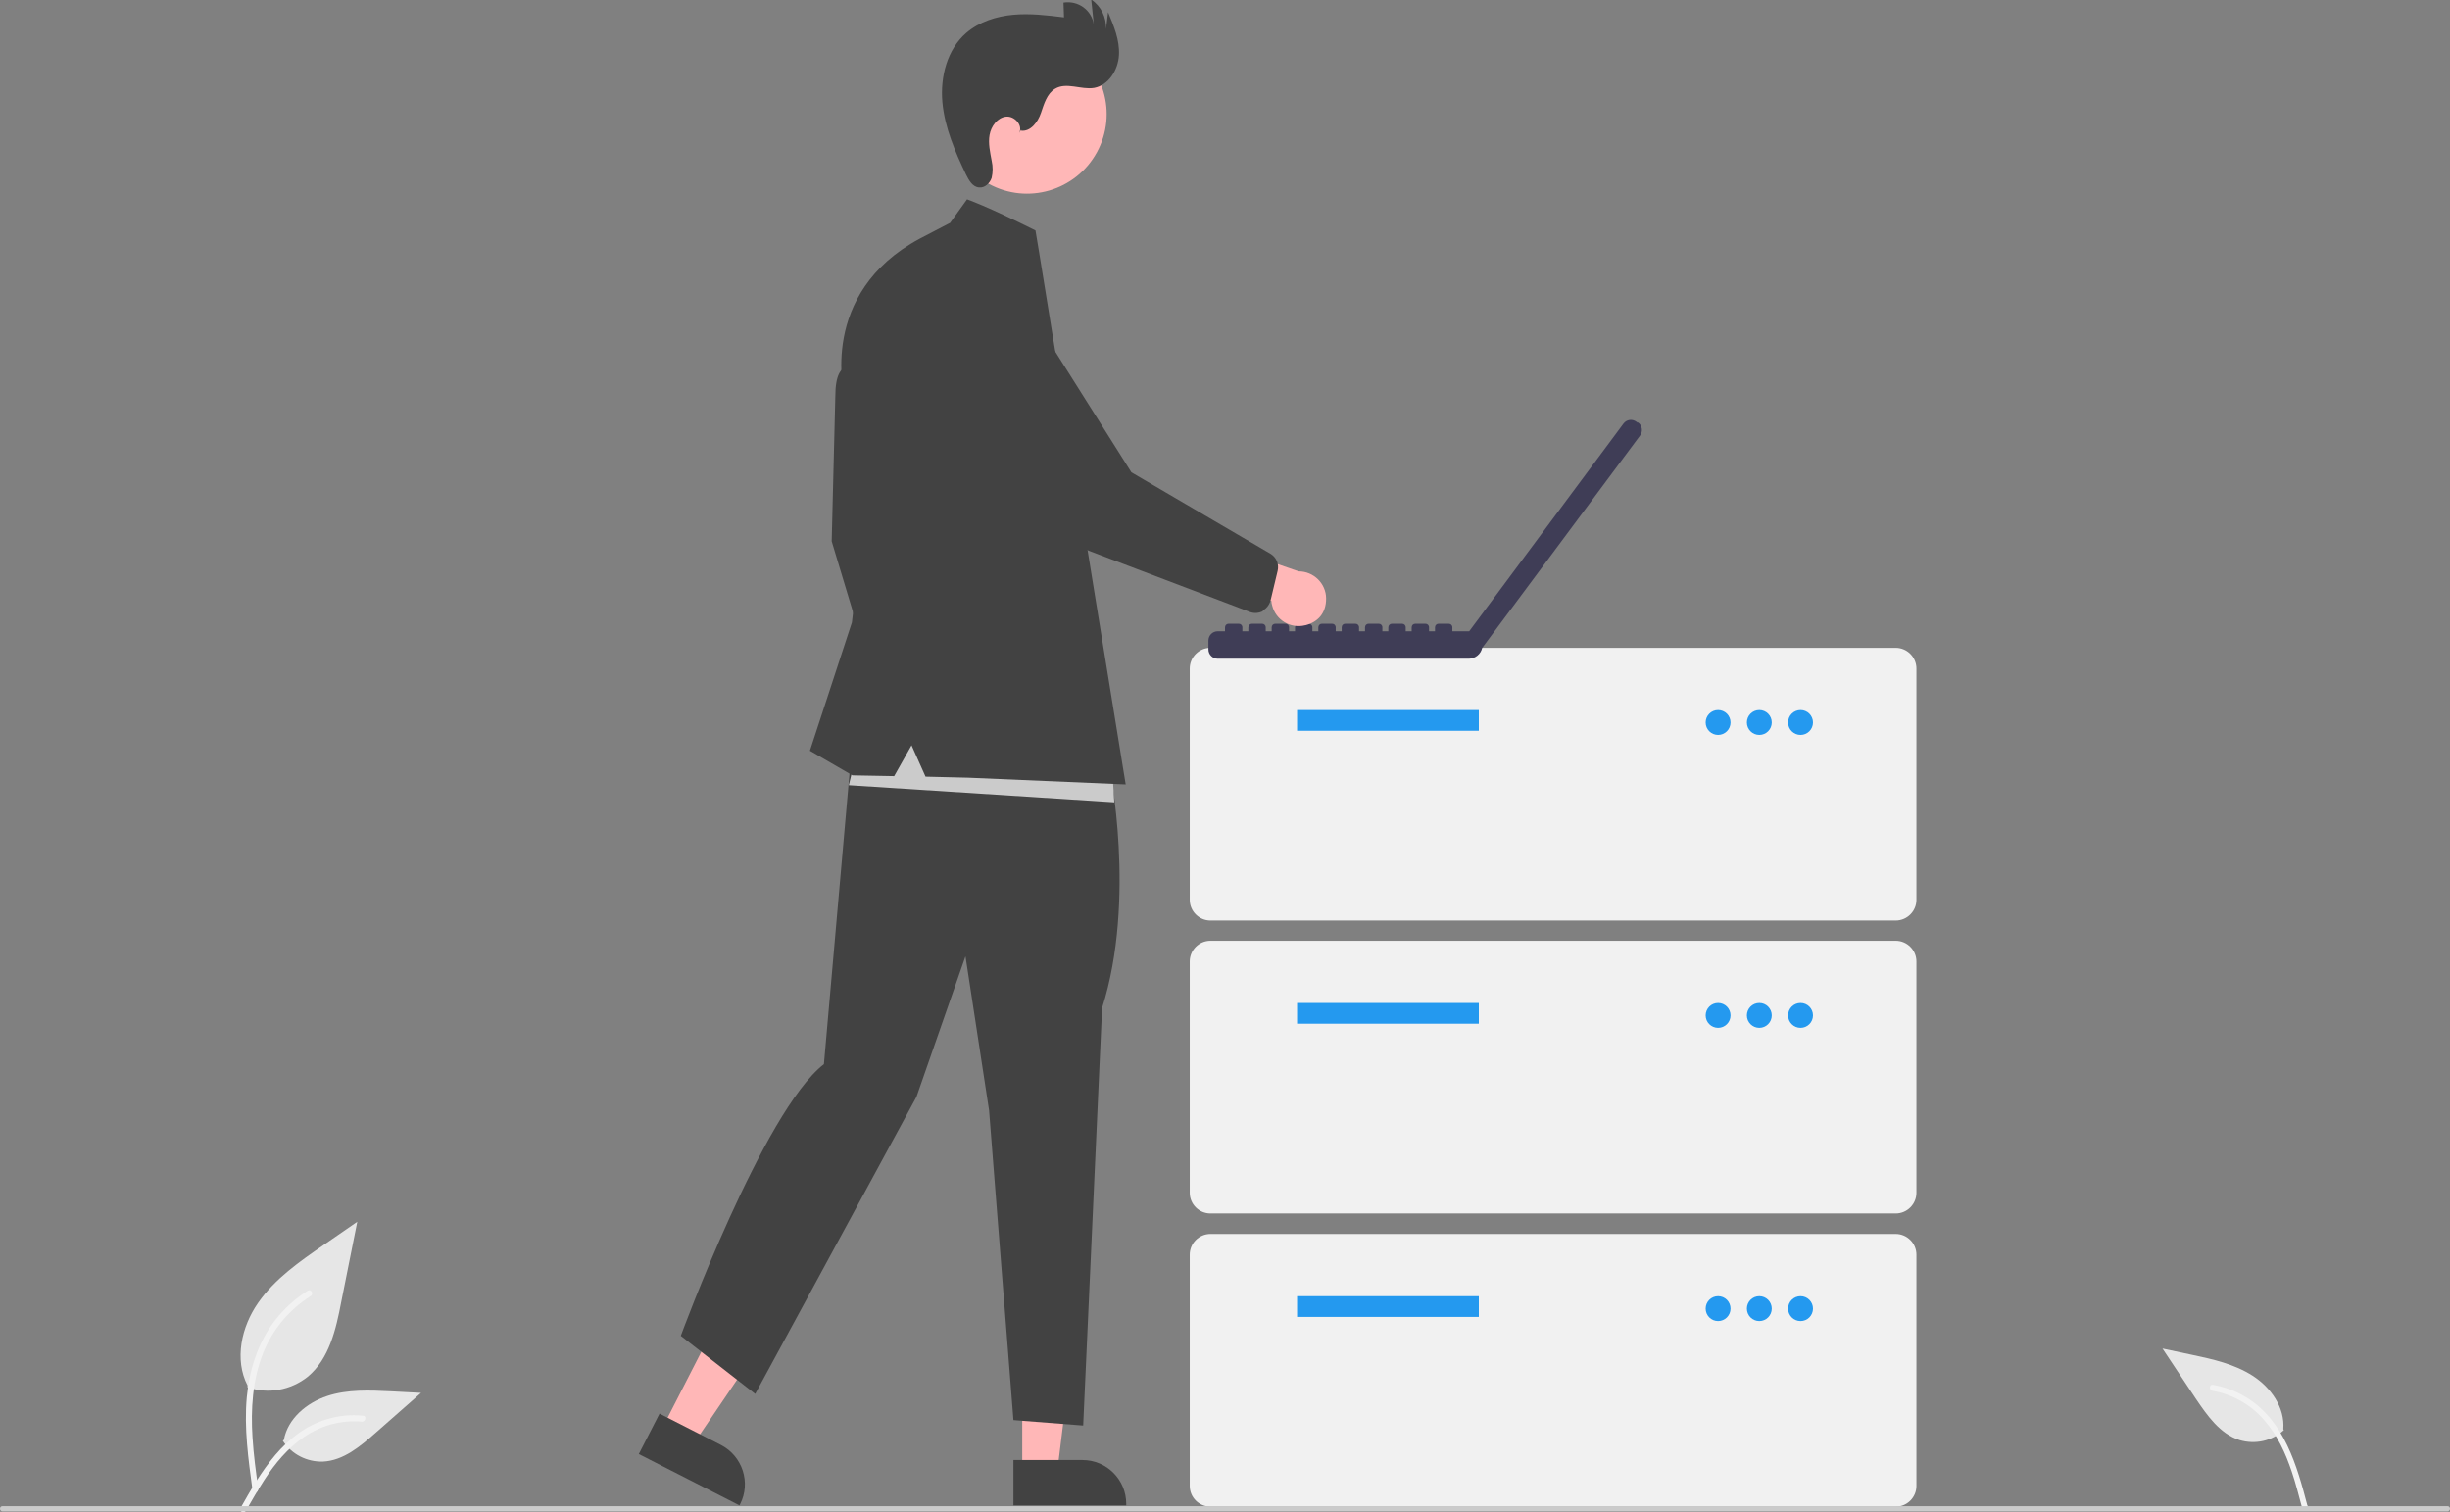 <?xml version="1.0" encoding="UTF-8"?>
<svg id="Layer_1" data-name="Layer 1" xmlns="http://www.w3.org/2000/svg" version="1.1" viewBox="0 0 945 583.2">
  <rect x="0" y="0" width="945" height="583.2" fill="#808080" stroke="none"/>
  <defs>
    <style>
      .cls-1 {
        fill: #3f3d56;
      }

      .cls-1, .cls-2, .cls-3, .cls-4, .cls-5, .cls-6, .cls-7, .cls-8 {
        stroke-width: 0px;
      }

      .cls-2 {
        fill: #f2f2f2;
      }

      .cls-3 {
        fill: #424242;
      }

      .cls-4 {
        fill: #2499ef;
      }

      .cls-5 {
        fill: #e6e6e6;
      }

      .cls-6 {
        fill: #f1f1f1;
      }

      .cls-7 {
        fill: #cbcbcb;
      }

      .cls-8 {
        fill: #ffb7b7;
      }
    </style>
  </defs>
  <path id="b0cf38c7-358d-48dc-a444-e9782686dfa5-261" class="cls-5" d="M95.4,535.1c8,2.8,16.8,1.2,23.4-4.1,8.2-6.9,10.8-18.2,12.8-28.7l6.2-31-12.9,8.9c-9.3,6.4-18.8,13-25.3,22.3s-9.3,21.9-4.1,32"/>
  <path id="acbbaa8b-0bc2-4bc9-96d7-93dd88f90f19-262" class="cls-2" d="M97.4,574.8c-1.6-11.9-3.3-23.9-2.2-35.9,1-10.6,4.3-21,10.9-29.6,3.5-4.5,7.8-8.4,12.6-11.4,1.3-.8,2.4,1.2,1.2,2-8.4,5.3-14.9,13.1-18.5,22.3-4,10.2-4.7,21.4-4,32.3.4,6.6,1.3,13.1,2.2,19.7,0,.6-.2,1.2-.8,1.4-.6.2-1.2-.2-1.4-.8h0Z"/>
  <path id="bed63620-84ae-4c66-a7c8-0d9b30f8c1e7-263" class="cls-5" d="M109.1,555.8c3.4,5.2,9.3,8.2,15.5,8,7.9-.4,14.4-5.9,20.3-11.1l17.5-15.4-11.5-.6c-8.3-.4-16.8-.8-24.7,1.8s-15.2,8.7-16.7,16.9"/>
  <path id="fc4eb8ca-daad-4589-b224-2c71eec1c546-264" class="cls-2" d="M92.8,581.7c7.8-13.9,16.9-29.3,33.2-34.2,4.5-1.4,9.3-1.9,14-1.4,1.5,0,1.1,2.4-.4,2.3-7.9-.7-15.7,1.4-22.3,5.9-6.3,4.3-11.2,10.2-15.3,16.5-2.5,3.9-4.8,7.9-7.1,11.9-.7,1.3-2.8.4-2.1-.9h0Z"/>
  <path id="ec83fa9a-7bb4-4b90-a90b-e1cec4444963-265" class="cls-5" d="M880.9,551.7c-4.6,4.2-11.1,5.6-17.1,3.8-7.5-2.4-12.4-9.4-16.8-15.9l-12.9-19.4,11.3,2.4c8.1,1.7,16.5,3.6,23.5,8.1s12.5,12.3,11.8,20.6"/>
  <path id="e32935a9-e392-46b4-9a67-68c65f1cc9fa-266" class="cls-2" d="M890,580.8c-4-15.4-8.9-32.6-23.3-41.6-4-2.5-8.5-4.2-13.1-5-1.5-.3-1.7,2-.2,2.3,7.8,1.4,14.9,5.4,20,11.4,5,5.7,8.2,12.7,10.6,19.9,1.5,4.4,2.6,8.9,3.8,13.3.4,1.4,2.7,1.1,2.3-.4h0Z"/>
  <path class="cls-6" d="M731.2,355.1h-264.3c-4.4,0-8-3.6-8-8v-89.2c0-4.4,3.6-8,8-8h264.3c4.4,0,8,3.6,8,8v89.2c0,4.4-3.6,8-8,8h0Z"/>
  <rect class="cls-4" x="500.3" y="273.9" width="70.1" height="8"/>
  <circle class="cls-4" cx="662.7" cy="278.7" r="4.8"/>
  <circle class="cls-4" cx="678.6" cy="278.7" r="4.8"/>
  <circle class="cls-4" cx="694.5" cy="278.7" r="4.8"/>
  <path class="cls-6" d="M731.2,468.1h-264.3c-4.4,0-8-3.6-8-8v-89.2c0-4.4,3.6-8,8-8h264.3c4.4,0,8,3.6,8,8v89.2c0,4.4-3.6,8-8,8h0Z"/>
  <rect class="cls-4" x="500.3" y="386.9" width="70.1" height="8"/>
  <circle class="cls-4" cx="662.7" cy="391.7" r="4.8"/>
  <circle class="cls-4" cx="678.6" cy="391.7" r="4.8"/>
  <circle class="cls-4" cx="694.5" cy="391.7" r="4.8"/>
  <path class="cls-6" d="M731.2,581.2h-264.3c-4.4,0-8-3.6-8-8v-89.2c0-4.4,3.6-8,8-8h264.3c4.4,0,8,3.6,8,8v89.2c0,4.4-3.6,8-8,8Z"/>
  <rect class="cls-4" x="500.3" y="500" width="70.1" height="8"/>
  <circle class="cls-4" cx="662.7" cy="504.8" r="4.8"/>
  <circle class="cls-4" cx="678.6" cy="504.8" r="4.8"/>
  <circle class="cls-4" cx="694.5" cy="504.8" r="4.8"/>
  <path class="cls-1" d="M631.5,162.9l-.3-.2h0c-1.6-1.2-3.8-.9-5,.7h0l-59.5,80.1h-6.5v-1.5c0-.8-.6-1.4-1.4-1.4h-3.9c-.8,0-1.4.6-1.4,1.4v1.5h-2.3v-1.5c0-.8-.6-1.4-1.4-1.4h-3.9c-.8,0-1.4.6-1.4,1.4v1.5h-2.3v-1.5c0-.8-.6-1.4-1.4-1.4h-3.9c-.8,0-1.4.6-1.4,1.4v1.5h-2.3v-1.5c0-.8-.6-1.4-1.4-1.4h-3.9c-.8,0-1.4.6-1.4,1.4v1.5h-2.3v-1.5c0-.8-.6-1.4-1.4-1.4h-3.9c-.8,0-1.4.6-1.4,1.4h0v1.5h-2.3v-1.5c0-.8-.6-1.4-1.4-1.4h-3.9c-.8,0-1.4.6-1.4,1.4v1.5h-2.3v-1.5c0-.8-.6-1.4-1.4-1.4h-3.9c-.8,0-1.4.6-1.4,1.4v1.5h-2.3v-1.5c0-.8-.6-1.4-1.4-1.4h-3.9c-.8,0-1.4.6-1.4,1.4v1.5h-2.3v-1.5c0-.8-.6-1.4-1.4-1.4h-3.9c-.8,0-1.4.6-1.4,1.4v1.5h-2.3v-1.5c0-.8-.6-1.4-1.4-1.4h-3.9c-.8,0-1.4.6-1.4,1.4v1.5h-2.8c-2,0-3.6,1.6-3.6,3.6h0v3.4c0,2,1.6,3.6,3.6,3.6h96.8c2.5,0,4.7-1.8,5.2-4.2h0l60.9-81.9h0c1.2-1.6.8-3.8-.7-5h-.4,0Z"/>
  <polygon class="cls-8" points="255.5 550.8 267.5 557 297 513.5 279.2 504.5 255.5 550.8"/>
  <path class="cls-3" d="M254.4,545.3l23.7,12.1h0c8.3,4.3,11.6,14.5,7.4,22.8l-.3.5-38.8-19.8,8-15.6h0Z"/>
  <polygon class="cls-8" points="394.3 567.7 407.8 567.7 414.2 515.6 394.3 515.6 394.3 567.7"/>
  <path class="cls-3" d="M390.9,563.2h26.6c9.4,0,16.9,7.6,16.9,16.9v.6h-43.5v-17.5Z"/>
  <path class="cls-3" d="M331.2,142.9s-9-6.9-9,10l-1.4,55.9,15.9,52.8,9.3-17.1-3.8-37.1-10.9-64.5h-.1Z"/>
  <path class="cls-3" d="M427.9,295.8s10.5,51.1-2.8,93l-7.3,161.1-26.9-2.1-9.4-119.5-9.1-59.4-18.9,54.2-62.2,114.6-28.7-22.4s31.8-86.6,55.2-104.8l11.8-134,98.3,19.4h0Z"/>
  <circle class="cls-8" cx="396.2" cy="44" r="30.7" transform="translate(167.3 370.4) rotate(-61.3)"/>
  <path class="cls-3" d="M393.8,50.4c3.7.5,6.5-3.3,7.7-6.8s2.3-7.5,5.5-9.4c4.4-2.6,10,.5,15-.3,5.6-1,9.3-6.9,9.6-12.7s-2-11.2-4.2-16.5l-.8,6.5c.2-4.5-1.9-8.8-5.7-11.4l1,9.6c-.9-5.6-6.1-9.3-11.7-8.4h0l.2,5.7c-6.5-.8-13.1-1.6-19.6-1s-13.1,2.7-18.1,7c-7.4,6.4-10.1,17-9.2,26.8s4.9,19,9.1,27.8c1.1,2.2,2.5,4.8,5,5,2.2.3,4.2-1.6,4.9-3.7.5-2.2.5-4.4,0-6.6-.6-3.3-1.4-6.7-.8-10s3-6.6,6.3-7,6.7,3.4,5.1,6.3l.8-1.3v.4h0Z"/>
  <polygon class="cls-7" points="429.8 309.5 327.4 302.9 335.1 270.9 428.7 291.8 429.8 309.5"/>
  <path class="cls-3" d="M366.6,85.8l6.4-8.9s7.2,2.4,26.4,12l1.4,8.4,33.4,205.3-60.7-2.6-16.5-.4-5.4-12.1-6.7,11.9-16.1-.3-16.4-9.5,16.2-49.5,5.2-45.2-8.1-42.6s-10.2-39.1,29-60.2l11.9-6.2h0Z"/>
  <path class="cls-8" d="M503.4,241.2c-5.6,1.4-11.3-2-12.7-7.6-.2-.6-.3-1.2-.3-1.8l-36-9.6,14.5-12.9,32,11.1c5.8,0,10.6,4.7,10.6,10.5s-3.3,9.1-8,10.3h-.1Z"/>
  <path class="cls-3" d="M487.2,235.7c-1.5.8-3.3,1-5,.4l-59.2-22.5c-14.4-5.1-26.5-15.3-34-28.7l-24.7-44c-7.3-8.1-6.6-20.6,1.5-27.9s20.6-6.6,27.9,1.5h0l42.7,67.7,53.8,31.5c2.2,1.4,3.2,4,2.6,6.5l-2.7,11.3c-.3,1.2-.9,2.3-1.9,3.2-.4.3-.7.6-1.2.8l.2.2h0Z"/>
  <path class="cls-7" d="M944,583H1c-.6,0-1-.4-1-1s.4-1,1-1h943c.6,0,1,.4,1,1s-.4,1-1,1Z"/>
</svg>